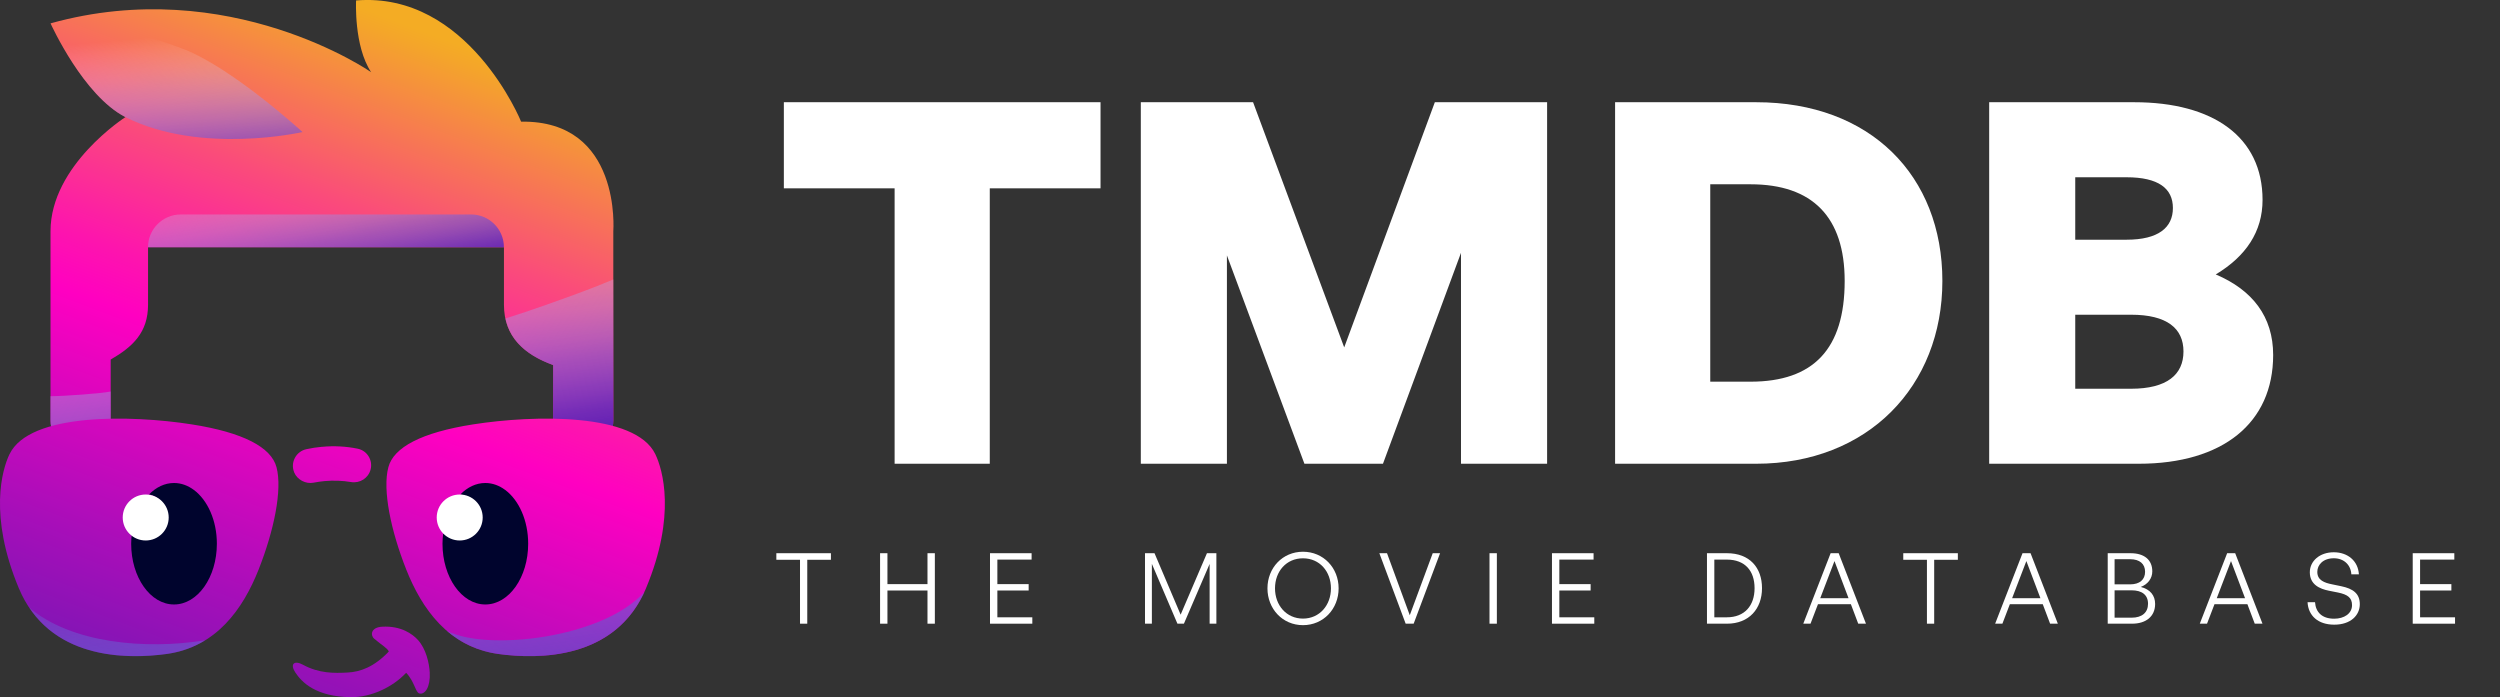 <?xml version="1.0" encoding="UTF-8"?>
<svg xmlns="http://www.w3.org/2000/svg" xmlns:xlink="http://www.w3.org/1999/xlink" viewBox="0 0 662.27 184.68">
  <rect x="0" y="0" width="662.27" height="184.68" fill="#333333" stroke="none"/>
  <defs>
    <style>
      .cls-1 {
        fill: url(#linear-gradient);
      }

      .cls-2 {
        fill: #00042d;
      }

      .cls-3 {
        fill: #fff;
      }

      .cls-4 {
        fill: url(#linear-gradient-7);
      }

      .cls-4, .cls-5, .cls-6, .cls-7, .cls-8, .cls-9 {
        mix-blend-mode: multiply;
      }

      .cls-5 {
        fill: url(#linear-gradient-8);
      }

      .cls-6 {
        fill: url(#linear-gradient-2);
      }

      .cls-7 {
        fill: url(#linear-gradient-3);
      }

      .cls-10 {
        fill: url(#linear-gradient-9);
      }

      .cls-11 {
        fill: url(#linear-gradient-4);
      }

      .cls-12 {
        fill: url(#linear-gradient-6);
      }

      .cls-13 {
        fill: url(#linear-gradient-5);
      }

      .cls-14 {
        isolation: isolate;
      }

      .cls-8 {
        fill: url(#linear-gradient-10);
      }

      .cls-9 {
        fill: url(#linear-gradient-11);
      }
    </style>
    <linearGradient id="linear-gradient" x1="31.25" y1="209.68" x2="107.9" y2="6.62" gradientUnits="userSpaceOnUse">
      <stop offset="0" stop-color="#5c1cb2"/>
      <stop offset=".09" stop-color="#7118b3"/>
      <stop offset=".28" stop-color="#a80eb9"/>
      <stop offset=".55" stop-color="#ff00c1"/>
      <stop offset=".62" stop-color="#fd15ad"/>
      <stop offset=".77" stop-color="#fa4c7a"/>
      <stop offset=".98" stop-color="#f4a52a"/>
      <stop offset="1" stop-color="#f4ac24"/>
    </linearGradient>
    <linearGradient id="linear-gradient-2" x1="16.32" y1="77.55" x2="26.26" y2="137.53" gradientUnits="userSpaceOnUse">
      <stop offset="0" stop-color="#fff" stop-opacity="0"/>
      <stop offset=".32" stop-color="#c1a9e1" stop-opacity=".38"/>
      <stop offset=".64" stop-color="#8a5dc8" stop-opacity=".71"/>
      <stop offset=".88" stop-color="#682db8" stop-opacity=".92"/>
      <stop offset="1" stop-color="#5c1cb2"/>
    </linearGradient>
    <linearGradient id="linear-gradient-3" x1="144.39" y1="56.34" x2="154.32" y2="116.32" xlink:href="#linear-gradient-2"/>
    <linearGradient id="linear-gradient-4" x1="52.35" y1="217.65" x2="129" y2="14.58" xlink:href="#linear-gradient"/>
    <linearGradient id="linear-gradient-5" x1="100.74" y1="235.91" x2="177.39" y2="32.85" xlink:href="#linear-gradient"/>
    <linearGradient id="linear-gradient-6" x1="10.48" y1="201.85" x2="87.13" y2="-1.22" xlink:href="#linear-gradient"/>
    <linearGradient id="linear-gradient-7" x1="139.11" y1="127.14" x2="151.33" y2="205.46" gradientUnits="userSpaceOnUse">
      <stop offset="0" stop-color="#5cbffc" stop-opacity="0"/>
      <stop offset=".32" stop-color="#5c81e0" stop-opacity=".38"/>
      <stop offset=".64" stop-color="#5c4ac7" stop-opacity=".71"/>
      <stop offset=".88" stop-color="#5c28b7" stop-opacity=".92"/>
      <stop offset="1" stop-color="#5c1cb2"/>
    </linearGradient>
    <linearGradient id="linear-gradient-8" x1="27.79" y1="144.51" x2="40.02" y2="222.84" xlink:href="#linear-gradient-7"/>
    <linearGradient id="linear-gradient-9" x1="77.36" y1="227.09" x2="154.01" y2="24.02" xlink:href="#linear-gradient"/>
    <linearGradient id="linear-gradient-10" x1="45.75" y1="9.44" x2="49.61" y2="51.93" xlink:href="#linear-gradient-2"/>
    <linearGradient id="linear-gradient-11" x1="81.95" y1="40.3" x2="88.42" y2="76.73" xlink:href="#linear-gradient-2"/>
  </defs>
  <g class="cls-14">
    <g id="Capa_2" data-name="Capa 2">
      <g id="OBJECTS">
        <g>
          <g>
            <g>
              <path class="cls-3" d="M236.99,122.85V49.89h-29.34V27.08h83.89v22.81h-29.34V122.85h-25.21Z"/>
              <path class="cls-3" d="M325.02,67.63v55.22h-22.81V27.08h29.74l24.14,64.95,24.01-64.95h29.74V122.85h-22.81v-55.88l-20.67,55.88h-20.81l-20.54-55.22Z"/>
              <path class="cls-3" d="M427.85,122.85V27.08h37.35c30.28,0,49.35,19.47,49.35,47.35s-19.74,48.42-49.35,48.42h-37.35Zm25.21-21.74h10.67c16.67,0,24.94-8.67,24.94-26.68,0-16.94-8.54-25.61-24.94-25.61h-10.67v52.28Z"/>
              <path class="cls-3" d="M566.56,122.85h-39.61V27.08h38.41c20.94,0,34.01,9.2,34.01,25.88,0,8.4-4.4,14.94-12.4,19.74,9.74,4.13,15.21,11.2,15.21,21.34,0,18.01-13.34,28.81-35.61,28.81Zm-16.81-75.89v16.54h13.6c8.4,0,12.27-3.2,12.27-8.4s-3.87-8.14-12.27-8.14h-13.6Zm0,36.41v19.61h14.8c9.47,0,13.87-3.73,13.87-9.87s-4.4-9.74-13.87-9.74h-14.8Z"/>
            </g>
            <g>
              <path class="cls-3" d="M211.93,165.22v-16.93h-6.27v-1.74h14.46v1.74h-6.27v16.93h-1.92Z"/>
              <path class="cls-3" d="M233.14,165.22v-18.67h1.95v8.19h10.61v-8.19h1.95v18.67h-1.95v-8.79h-10.61v8.79h-1.95Z"/>
              <path class="cls-3" d="M273.47,165.22h-11.21v-18.67h11.02v1.69h-9.07v6.5h8.29v1.69h-8.29v7.1h9.26v1.69Z"/>
              <path class="cls-3" d="M305.14,149.39v15.83h-1.82v-18.67h2.52l6.92,16.28,6.97-16.28h2.5v18.67h-1.79v-15.83l-6.81,15.83h-1.72l-6.76-15.83Z"/>
              <path class="cls-3" d="M335.76,155.86c0-5.43,4-9.7,9.41-9.7s9.44,4.26,9.44,9.7-4.03,9.75-9.44,9.75-9.41-4.32-9.41-9.75Zm16.82,0c0-4.47-2.99-7.96-7.41-7.96s-7.41,3.48-7.41,7.96,3.02,8.01,7.41,8.01,7.41-3.54,7.41-8.01Z"/>
              <path class="cls-3" d="M374.5,165.22h-2.13l-6.97-18.67h2.03l6.03,16.43,6.08-16.43h1.95l-7,18.67Z"/>
              <path class="cls-3" d="M394.58,165.22v-18.67h1.95v18.67h-1.95Z"/>
              <path class="cls-3" d="M422.34,165.22h-11.21v-18.67h11.02v1.69h-9.07v6.5h8.29v1.69h-8.29v7.1h9.26v1.69Z"/>
              <path class="cls-3" d="M452.19,165.22v-18.67h5.3c5.98,0,9.28,3.8,9.28,9.26s-3.43,9.41-9.28,9.41h-5.3Zm1.95-1.69h3.3c4.73,0,7.36-3.09,7.36-7.72s-2.57-7.57-7.36-7.57h-3.3v15.29Z"/>
              <path class="cls-3" d="M490.31,160.05h-8.71l-1.98,5.17h-1.92l7.25-18.67h2.13l7.23,18.67h-2.05l-1.95-5.17Zm-8.11-1.59h7.49l-3.72-9.83-3.77,9.83Z"/>
              <path class="cls-3" d="M510.46,165.22v-16.93h-6.27v-1.74h14.46v1.74h-6.27v16.93h-1.92Z"/>
              <path class="cls-3" d="M541.14,160.05h-8.71l-1.98,5.17h-1.92l7.25-18.67h2.13l7.23,18.67h-2.05l-1.95-5.17Zm-8.11-1.59h7.49l-3.72-9.83-3.77,9.83Z"/>
              <path class="cls-3" d="M564.8,165.22h-6.45v-18.67h6.06c3.61,0,5.75,1.74,5.75,4.81,0,1.85-1.17,3.43-3.07,4.13,2.52,.62,3.82,2.26,3.82,4.5,0,3.33-2.44,5.23-6.11,5.23Zm-4.63-17.08v6.66h4.13c2.52,0,3.95-1.25,3.95-3.33s-1.43-3.33-3.95-3.33h-4.13Zm0,8.24v7.25h4.52c2.73,0,4.34-1.35,4.34-3.69s-1.61-3.56-4.34-3.56h-4.52Z"/>
              <path class="cls-3" d="M595.35,160.05h-8.71l-1.98,5.17h-1.92l7.25-18.67h2.13l7.23,18.67h-2.05l-1.95-5.17Zm-8.11-1.59h7.49l-3.72-9.83-3.77,9.83Z"/>
              <path class="cls-3" d="M618.36,165.48c-4.34,0-6.89-2.42-7.07-5.95h1.98c.18,2.65,1.85,4.37,5.07,4.37,2.65,0,4.73-1.35,4.73-3.59,0-1.92-1.09-2.81-3.74-3.35l-2.37-.47c-2.47-.49-5.07-1.64-5.07-4.89,0-2.99,2.63-5.3,6.34-5.3s6.45,2.29,6.66,5.85h-2c-.13-2.47-1.95-4.26-4.63-4.26-2.86,0-4.39,1.74-4.39,3.61,0,2.21,1.87,2.89,3.95,3.3l2.37,.49c3.15,.65,4.94,1.95,4.94,4.76,0,2.96-2.42,5.43-6.76,5.43Z"/>
              <path class="cls-3" d="M650.36,165.22h-11.21v-18.67h11.02v1.69h-9.07v6.5h8.29v1.69h-8.29v7.1h9.26v1.69Z"/>
            </g>
          </g>
          <g>
            <path class="cls-1" d="M162.47,61.27v50.16c0,2.2-.89,4.19-2.33,5.64-1.44,1.44-3.43,2.33-5.64,2.33-4.4,0-7.96-3.57-7.96-7.97v-14.72c-7.6-2.77-13.04-7.44-13.04-16v-15.21H39.22v15.21c0,7.33-3.99,11.12-9.9,14.54v16.19c0,2.21-.89,4.2-2.33,5.64-1.44,1.44-3.43,2.33-5.64,2.33-4.4,0-7.97-3.58-7.97-7.97V61.27c0-17.55,19.85-30.25,19.85-30.25C22.14,25.35,13.65,6.77,13.39,6.19h-.01c47.38-13.22,84.94,12.93,84.94,12.93C93.7,12.2,94.33,.12,94.33,.12c29.69-2.45,43.72,32.11,43.72,32.11,26.71-.42,24.42,29.04,24.42,29.04Z"/>
            <path class="cls-6" d="M13.38,104.95v6.48c0,4.4,3.57,7.98,7.97,7.98s7.97-3.57,7.97-7.97v-7.73c-2.44,.54-12.49,1.24-15.94,1.25Z"/>
            <path class="cls-7" d="M162.47,74.03c-5.94,2.52-12.06,4.69-18.09,6.83-3.49,1.24-6.99,2.39-10.5,3.51,1.35,6.28,6.22,10,12.65,12.34v14.72c0,4.4,3.57,7.97,7.97,7.97s7.97-3.57,7.97-7.98c0-10.29,0-23.05,0-37.4Z"/>
            <path class="cls-11" d="M85.28,118.36c-1.38,.12-2.75,.34-4.11,.63-2.74,.59-4.3,3.5-3.25,6.11l.02,.06c.78,1.92,3.06,3.11,5.09,2.71,.99-.19,1.98-.34,2.98-.43,2.39-.21,4.74-.12,7,.26,2.34,.39,4.59-1.05,5.17-3.35h0c.62-2.46-.92-4.96-3.4-5.48-3.06-.63-6.25-.81-9.5-.5Z"/>
            <path class="cls-13" d="M171.16,155.79c-7.92,18.98-28.4,18.92-39.09,17.46-13.29-1.81-20.37-12.06-24.47-22.42-4.04-10.22-6.32-21.03-4.72-27.06,1.39-5.27,8.77-9.21,22.47-11.35,16.01-2.51,42.94-3.13,48.25,7.89,1.95,4.05,5.58,16.24-2.45,35.48Z"/>
            <path class="cls-12" d="M2.53,120.31c5.31-11.02,32.24-10.4,48.25-7.89,13.7,2.15,21.08,6.09,22.47,11.35,1.59,6.03-.69,16.84-4.72,27.06-4.1,10.37-11.17,20.62-24.47,22.42-10.69,1.45-31.17,1.52-39.09-17.46-8.02-19.24-4.4-31.43-2.45-35.48Z"/>
            <path class="cls-4" d="M118.37,167.1c3.63,3.13,8.11,5.39,13.71,6.15,10.5,1.43,30.42,1.5,38.64-16.46-10.98,12.36-41.94,15.81-52.34,10.31Z"/>
            <path class="cls-5" d="M7.71,160.92c9.18,13.82,26.73,13.64,36.36,12.34,3.96-.54,7.35-1.84,10.29-3.65-15.75,2.55-35.55,.82-46.65-8.69Z"/>
            <g>
              <path class="cls-2" d="M133.84,129.8c-1.58-1.18-3.37-1.85-5.28-1.85-2.47,0-4.75,1.13-6.61,3.03,2.66,.52,4.67,2.86,4.67,5.67,0,3.19-2.59,5.78-5.78,5.78-1.29,0-2.47-.44-3.43-1.15-.11,.9-.19,1.81-.19,2.76,0,8.89,5.08,16.09,11.35,16.09s11.35-7.2,11.35-16.09c0-6.18-2.46-11.54-6.07-14.24Z"/>
              <path class="cls-2" d="M51.37,129.8c-1.58-1.18-3.37-1.85-5.28-1.85-2.47,0-4.75,1.13-6.61,3.03,2.66,.52,4.67,2.86,4.67,5.67,0,3.19-2.59,5.78-5.78,5.78-1.29,0-2.47-.43-3.43-1.15-.11,.9-.19,1.81-.19,2.76,0,8.89,5.08,16.09,11.35,16.09s11.35-7.2,11.35-16.09c0-6.18-2.46-11.54-6.07-14.24Z"/>
            </g>
            <circle class="cls-3" cx="121.78" cy="137.09" r="6.09"/>
            <circle class="cls-3" cx="38.6" cy="137.09" r="6.09"/>
            <path class="cls-10" d="M110.71,169.53c-1.46-1.59-4.44-3.78-9.45-3.51-3.05,.16-3.2,2.27-2.13,3.18,2.12,1.8,3.44,2.45,3.87,3.39-3.91,4.1-7.51,5.39-10.93,5.57-3.55,.19-7.56,.26-11.83-2.07-2.31-1.26-3.51-.18-1.98,2.1,1.66,2.49,5.34,6.41,14.78,6.49,5.19,.04,10.9-2.56,14.55-6.45,2.24,2.33,2.46,5.19,3.49,5.47,1.43,.39,2.96-1.58,2.76-5.54-.13-2.42-.95-6.24-3.13-8.63Z"/>
            <path class="cls-8" d="M48.81,13.07c12.95,5.1,31.34,21.91,31.34,21.91,0,0-26.85,6.14-46.92-3.95C22.14,25.35,13.65,6.77,13.39,6.19c.46,.4,16.94-.4,35.42,6.88Z"/>
            <path class="cls-9" d="M124.81,56.81H47.9c-4.8,0-8.69,3.89-8.69,8.69h94.28c0-4.8-3.89-8.69-8.69-8.69Z"/>
          </g>
        </g>
      </g>
    </g>
  </g>
</svg>